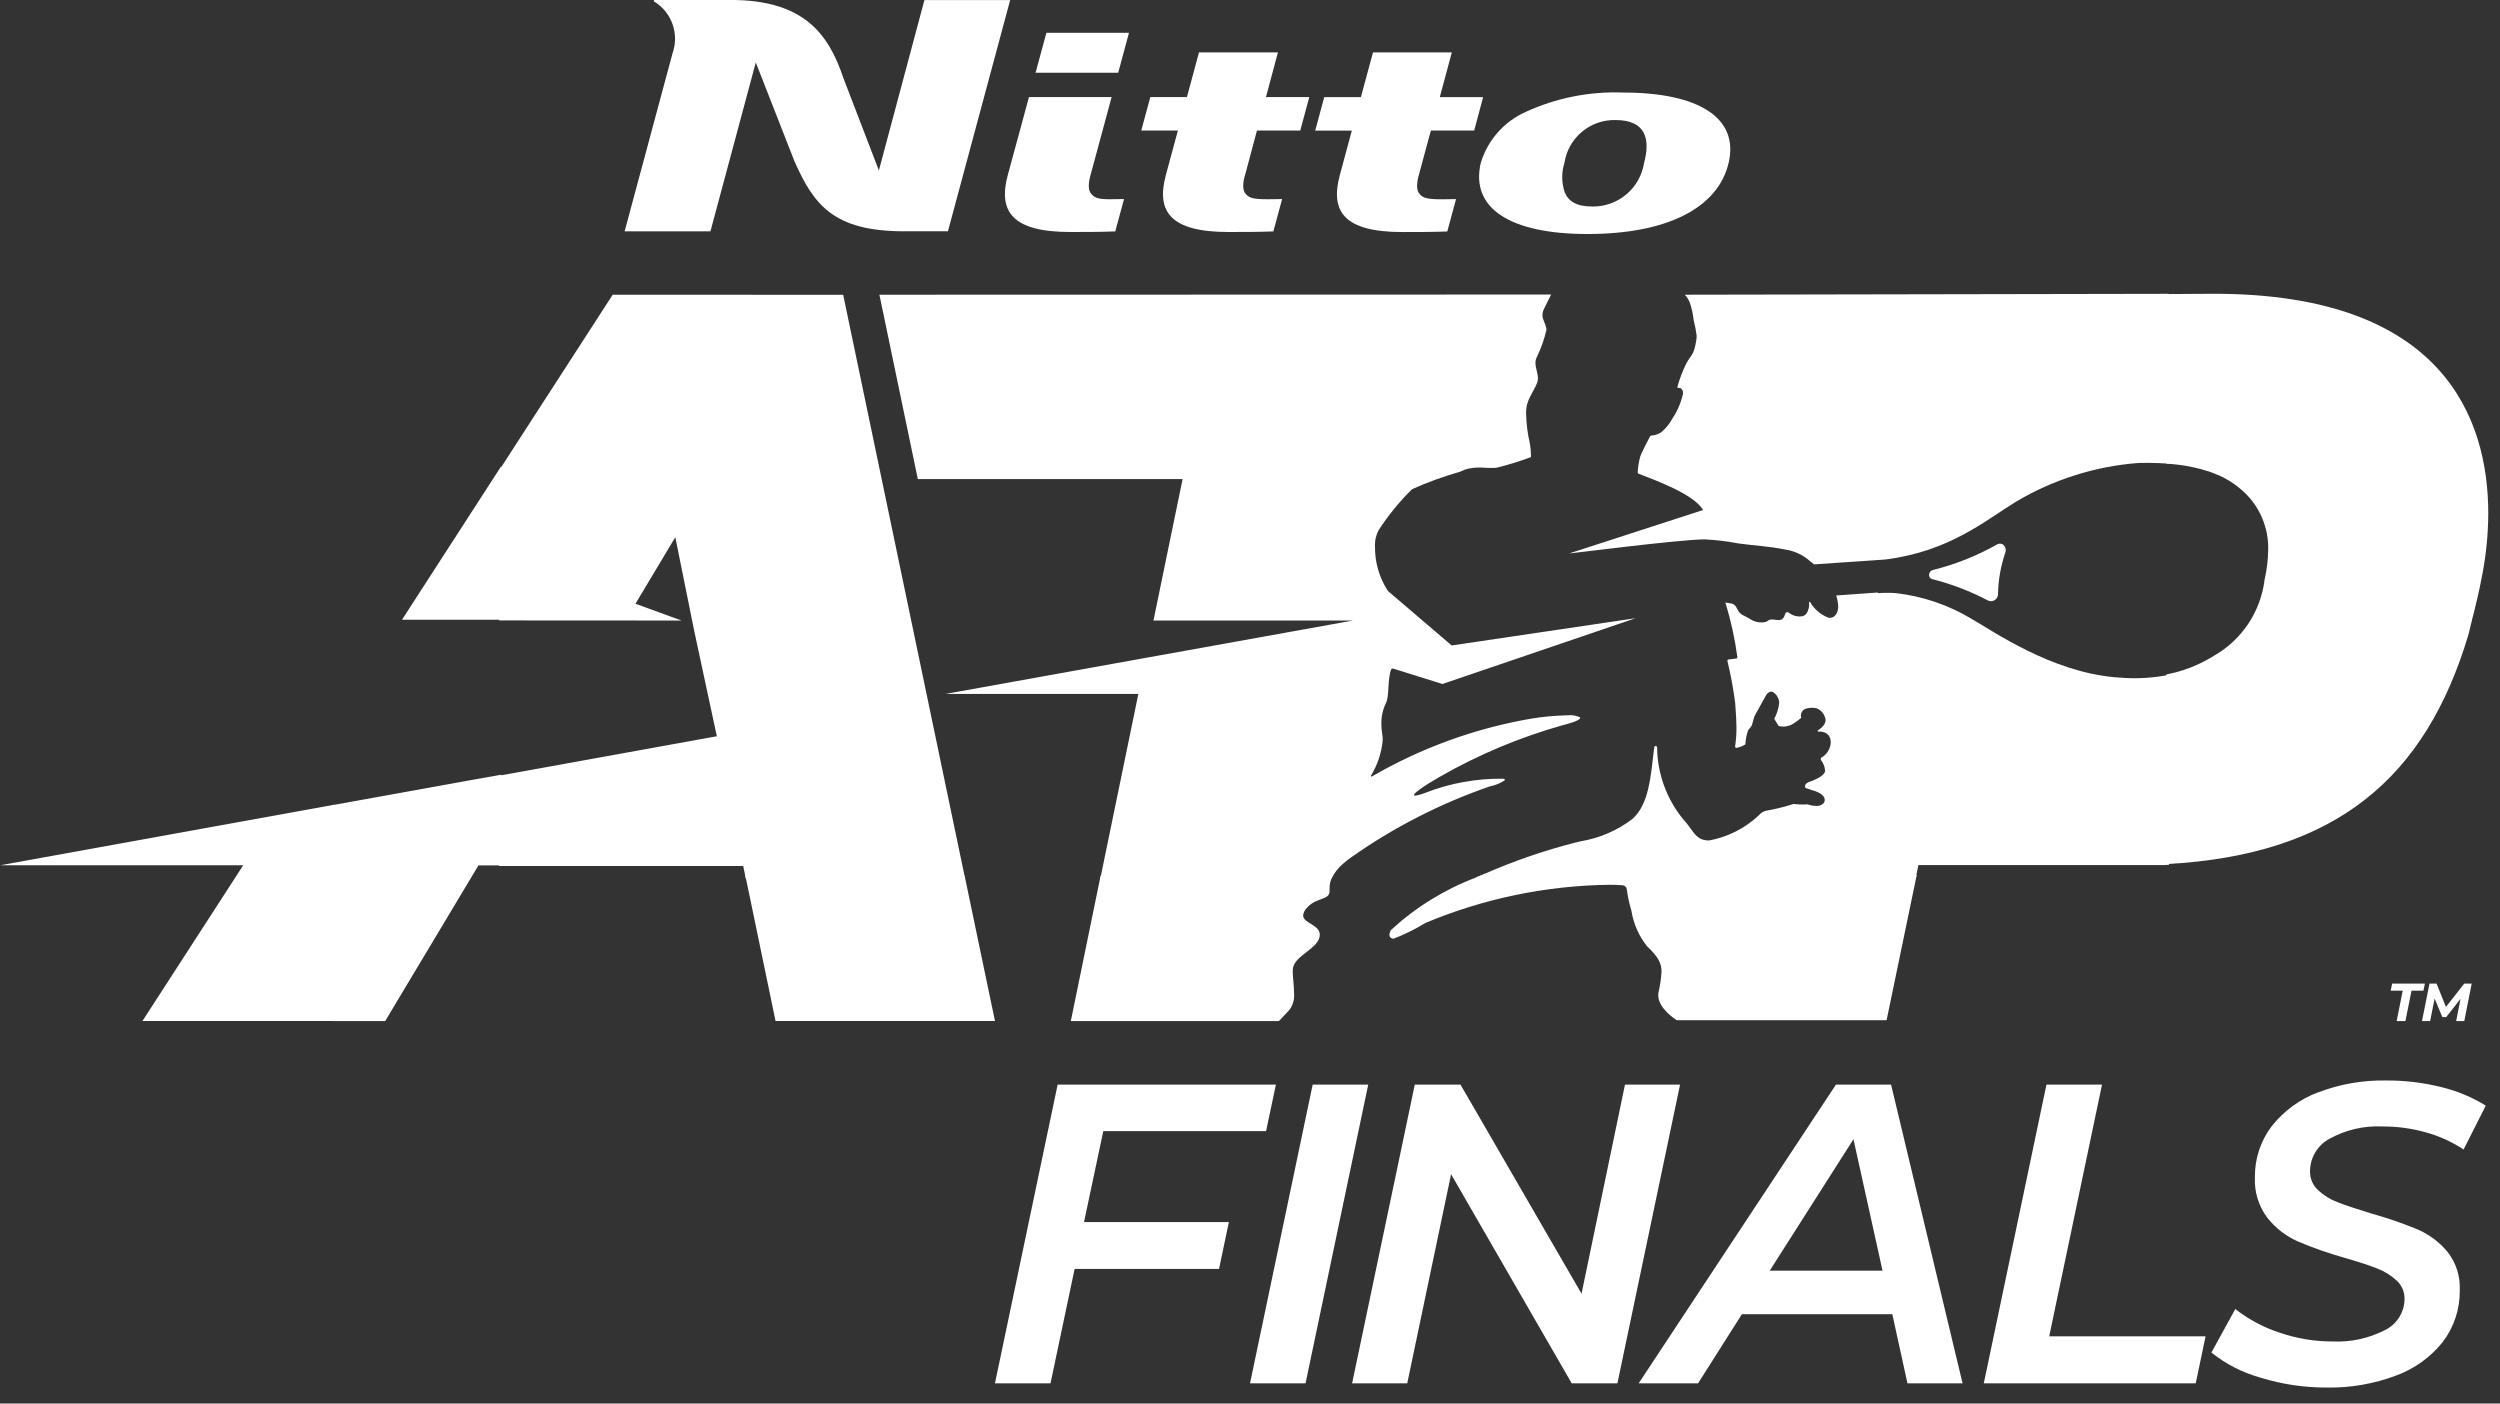 <svg viewBox="0 0 114 64" fill="none" xmlns="http://www.w3.org/2000/svg">
    <rect x="0" y="0" width="114" height="64" fill="#333333" stroke="none"/>
    <g clip-path="url(#clip0_289_14517)">
        <path d="M51.481 1.496H47.716L47.222 3.317H50.99L51.481 1.496Z" fill="#ffffff"></path>
        <path
            d="M57.317 5.952H59.292L59.704 4.426H57.728L58.274 2.388H54.674L54.124 4.426H52.454L52.042 5.952H53.712L53.161 7.989C52.721 9.633 53.349 10.579 56.014 10.579C56.689 10.579 57.379 10.579 58.065 10.553L58.465 9.077L57.812 9.086C57.112 9.086 56.966 9.017 56.812 8.853C56.572 8.592 56.751 8.053 56.812 7.846L57.317 5.952Z"
            fill="#ffffff"></path>
        <path
            d="M29.826 6.10352e-05L29.811 0.058C30.206 0.292 30.507 0.656 30.663 1.088C30.82 1.519 30.822 1.991 30.669 2.424L28.483 10.549H32.396L34.464 2.849L36.233 7.368C37.118 9.355 38.021 10.547 41.233 10.547H43.226L46.064 0.002H42.154L40.077 7.772L38.463 3.572C37.787 1.549 36.663 -0.002 33.317 -0.002L29.826 6.10352e-05Z"
            fill="#ffffff"></path>
        <path
            d="M50.69 4.425H46.921L45.953 7.989C45.513 9.633 46.139 10.579 48.805 10.579C49.481 10.579 50.17 10.579 50.856 10.552L51.256 9.076L50.614 9.086C50.061 9.086 49.923 9.017 49.771 8.853C49.53 8.592 49.709 8.053 49.766 7.847L50.69 4.425Z"
            fill="#ffffff"></path>
        <path
            d="M65.248 5.952H67.223L67.631 4.428H65.655L66.203 2.39H62.608L62.057 4.428H60.386L59.974 5.954H61.644L61.094 7.991C60.653 9.635 61.279 10.581 63.945 10.581C64.621 10.581 65.312 10.581 65.996 10.555L66.396 9.079L65.741 9.088C65.041 9.088 64.895 9.019 64.741 8.855C64.5 8.594 64.68 8.055 64.735 7.848L65.248 5.952Z"
            fill="#ffffff"></path>
        <path
            d="M74.005 4.22C72.474 4.162 70.952 4.467 69.561 5.108C69.074 5.327 68.64 5.648 68.288 6.049C67.937 6.451 67.675 6.923 67.522 7.434C67.041 9.501 68.867 10.671 72.39 10.671C75.99 10.671 78.342 9.501 78.827 7.421C79.3 5.389 77.49 4.22 74.005 4.22ZM74.969 7.435C74.881 7.99 74.596 8.496 74.167 8.86C73.738 9.223 73.193 9.421 72.631 9.418C71.882 9.418 71.525 9.188 71.348 8.76C71.203 8.326 71.2 7.857 71.34 7.421C71.425 6.869 71.709 6.367 72.138 6.009C72.566 5.65 73.111 5.46 73.669 5.474C75.057 5.474 75.261 6.35 74.969 7.434"
            fill="#ffffff"></path>
        <path
            d="M98.798 13.409V21.146C99.487 21.18 100.167 21.311 100.82 21.533L100.851 21.544L100.903 21.564L100.923 21.572L100.953 21.583L100.981 21.594L100.999 21.601L101.037 21.617L101.051 21.623L101.094 21.641L101.137 21.66H101.143L101.189 21.68H101.194C101.547 21.839 101.875 22.047 102.17 22.298L102.207 22.33L102.243 22.363C102.631 22.702 102.939 23.123 103.143 23.596C103.348 24.069 103.446 24.581 103.428 25.096C103.421 25.545 103.367 25.992 103.266 26.429C103.179 27.149 102.924 27.839 102.522 28.443C102.12 29.047 101.581 29.548 100.95 29.906L100.908 29.933L100.89 29.944L100.863 29.96L100.828 29.981L100.817 29.987C100.189 30.359 99.501 30.619 98.784 30.755V39.403C106.565 38.985 110.616 35.43 112.555 28.958V28.952L112.579 28.874V28.863C112.587 28.839 112.593 28.814 112.6 28.789V28.774C112.608 28.75 112.614 28.725 112.621 28.701V28.687L112.642 28.615C112.643 28.609 112.643 28.603 112.642 28.597L112.663 28.525V28.509C112.67 28.485 112.677 28.462 112.683 28.437C112.683 28.431 112.683 28.423 112.688 28.417L112.708 28.346V28.333L112.729 28.257V28.243C112.775 28.074 112.818 27.903 112.861 27.731V27.714C112.867 27.692 112.872 27.67 112.877 27.648C112.882 27.626 112.877 27.63 112.884 27.621C112.891 27.612 112.894 27.58 112.899 27.56L112.908 27.527C112.908 27.507 112.917 27.487 112.922 27.468C112.927 27.449 112.922 27.445 112.93 27.434C112.938 27.423 112.939 27.396 112.944 27.377C112.949 27.358 112.95 27.351 112.953 27.337C112.956 27.323 112.961 27.302 112.966 27.284L112.975 27.242L112.986 27.19L112.997 27.144C112.997 27.127 113.004 27.11 113.007 27.094C113.01 27.078 113.014 27.064 113.017 27.049C113.02 27.034 113.025 27.015 113.028 27L113.04 26.95L113.05 26.903C113.05 26.887 113.057 26.87 113.06 26.856C113.063 26.842 113.068 26.822 113.07 26.806L113.081 26.759C113.081 26.742 113.088 26.726 113.091 26.71L113.101 26.661L113.11 26.613C113.11 26.595 113.118 26.578 113.121 26.56C113.124 26.542 113.127 26.53 113.129 26.515C113.131 26.5 113.137 26.478 113.141 26.46C113.145 26.442 113.146 26.432 113.149 26.417C113.152 26.402 113.159 26.37 113.163 26.348L113.169 26.32L113.189 26.22C113.369 25.295 113.461 24.355 113.465 23.412C113.465 19.084 111.413 13.396 100.965 13.396L98.798 13.409Z"
            fill="#ffffff"></path>
        <path
            d="M21.353 35.594L15.142 36.717V46.561H17.564L21.818 39.461H22.856V35.327L21.353 35.594ZM18.332 28.259H22.855V21.259L18.332 28.259Z"
            fill="#ffffff"></path>
        <path d="M0 39.457H11.09L6.496 46.557H15.244V36.695L0 39.457Z" fill="#ffffff"></path>
        <path
            d="M85.63 27.019C85.537 27.027 84.43 27.103 83.73 27.154C83.783 27.318 83.814 27.488 83.824 27.66V27.674V27.689C83.8 28.021 83.624 28.189 83.415 28.173H83.391C83.037 28.042 82.74 27.793 82.55 27.468V27.463C82.538 27.444 82.513 27.434 82.5 27.45C82.496 27.458 82.494 27.466 82.494 27.475C82.494 27.513 82.494 27.552 82.494 27.589C82.494 27.606 82.494 27.623 82.494 27.639C82.484 27.739 82.425 28.033 82.216 28.093L82.189 28.1C82.081 28.118 81.971 28.113 81.865 28.086C81.758 28.058 81.659 28.009 81.574 27.941C81.561 27.929 81.546 27.92 81.529 27.916C81.512 27.912 81.495 27.912 81.478 27.916C81.461 27.921 81.446 27.93 81.433 27.942C81.421 27.955 81.412 27.97 81.408 27.987C81.348 28.159 81.308 28.275 81.088 28.275C81.062 28.275 81.033 28.275 81.002 28.27C80.971 28.265 80.926 28.26 80.881 28.251H80.851C80.606 28.232 80.651 28.335 80.482 28.367C80.243 28.411 79.998 28.359 79.797 28.223C79.703 28.17 79.606 28.112 79.497 28.061C79.152 27.902 79.266 27.575 78.924 27.515C78.858 27.504 78.743 27.482 78.678 27.475C78.927 28.288 79.11 29.121 79.224 29.964V29.97C79.224 29.985 79.219 29.999 79.209 30.01C79.2 30.021 79.186 30.028 79.172 30.03L78.821 30.072C78.807 30.073 78.795 30.079 78.785 30.089C78.776 30.099 78.77 30.111 78.77 30.125V30.137C78.922 30.768 79.04 31.406 79.124 32.05C79.165 32.579 79.183 32.931 79.183 33.213C79.182 33.489 79.161 33.765 79.121 34.038C79.12 34.049 79.121 34.061 79.126 34.071C79.131 34.081 79.139 34.09 79.149 34.096C79.159 34.102 79.17 34.104 79.181 34.103H79.188C79.33 34.076 79.466 34.022 79.588 33.945C79.599 33.725 79.642 33.508 79.714 33.301C79.749 33.252 79.787 33.206 79.827 33.162C79.856 33.13 79.878 33.093 79.891 33.052L79.981 32.731C79.995 32.683 80.014 32.636 80.039 32.593L80.518 31.729C80.556 31.651 80.619 31.588 80.697 31.551C80.731 31.538 80.769 31.536 80.805 31.543H80.823C80.911 31.592 80.985 31.663 81.038 31.748C81.092 31.833 81.124 31.93 81.132 32.03V32.045C81.105 32.302 81.028 32.551 80.905 32.778L81.105 33.104C81.174 33.123 81.245 33.132 81.316 33.131C81.372 33.131 81.428 33.126 81.483 33.115C81.608 33.09 81.727 33.038 81.83 32.962C81.936 32.892 82.039 32.815 82.136 32.733C82.121 32.688 82.116 32.64 82.121 32.592C82.127 32.545 82.142 32.499 82.167 32.458C82.192 32.417 82.225 32.382 82.264 32.355C82.304 32.329 82.349 32.311 82.396 32.303C82.542 32.266 82.694 32.264 82.841 32.298C82.948 32.343 83.042 32.415 83.113 32.506C83.184 32.598 83.23 32.707 83.247 32.822C83.247 32.97 83.156 33.136 82.899 33.304C82.894 33.307 82.89 33.312 82.888 33.317C82.885 33.323 82.884 33.329 82.885 33.335C82.886 33.339 82.887 33.343 82.89 33.347C82.893 33.351 82.896 33.355 82.901 33.358C82.906 33.36 82.911 33.361 82.916 33.361H82.937C83.045 33.353 83.153 33.374 83.25 33.421L83.259 33.426C83.643 33.638 83.498 34.304 83.068 34.535C83.055 34.542 83.043 34.553 83.036 34.567C83.028 34.58 83.024 34.596 83.025 34.611C83.025 34.63 83.031 34.648 83.041 34.664C83.144 34.796 83.206 34.955 83.221 35.122C83.221 35.137 83.221 35.152 83.221 35.166C83.221 35.18 83.212 35.417 82.469 35.666C82.469 35.666 82.311 35.73 82.309 35.849C82.309 35.877 82.316 35.905 82.33 35.93C82.422 35.963 82.522 35.999 82.64 36.036C82.64 36.036 83.21 36.166 83.207 36.477C83.207 36.509 83.201 36.54 83.19 36.57C83.176 36.601 83.156 36.628 83.131 36.651C83.044 36.722 82.934 36.758 82.822 36.751C82.689 36.748 82.557 36.723 82.432 36.679C82.432 36.679 82.325 36.686 82.19 36.686C82.056 36.688 81.922 36.679 81.79 36.659C81.386 36.789 80.973 36.892 80.555 36.966C80.418 36.994 80.294 37.068 80.205 37.176C79.574 37.771 78.785 38.17 77.932 38.326C77.475 38.331 77.305 38.08 77.075 37.758C76.977 37.617 76.869 37.483 76.752 37.358C75.995 36.431 75.576 35.273 75.564 34.076C75.562 34.06 75.554 34.045 75.542 34.034C75.53 34.023 75.514 34.018 75.498 34.018C75.482 34.018 75.467 34.024 75.455 34.033C75.442 34.044 75.434 34.06 75.432 34.077C75.271 35.446 75.191 36.677 74.432 37.35C73.74 37.875 72.929 38.223 72.072 38.364L72.009 38.379L71.978 38.387L71.947 38.395L71.87 38.414H71.861C70.45 38.774 69.07 39.247 67.735 39.829H67.726L67.654 39.86L67.637 39.868L67.606 39.882L67.57 39.898L67.548 39.907L67.488 39.934H67.481L67.281 40.025H87.36L87.48 39.446H97.919H97.983H98.031H98.093H98.142H98.202H98.252H98.308H98.363H98.412H98.473H98.516H98.582H98.614H98.692H98.705L98.905 39.435V30.772C98.23 30.907 97.541 30.954 96.854 30.912C96.709 30.904 96.563 30.895 96.415 30.881C93.515 30.615 90.915 28.803 89.892 28.212C88.837 27.58 87.658 27.182 86.436 27.045C86.395 27.045 86.326 27.037 86.244 27.035C86.178 27.035 86.102 27.035 86.025 27.035C85.894 27.035 85.754 27.035 85.637 27.048M91.137 24.798C91.112 24.804 91.088 24.813 91.065 24.826C90.147 25.347 89.162 25.739 88.138 25.992C88.091 26.004 88.048 26.032 88.017 26.07C87.986 26.108 87.968 26.155 87.966 26.204C87.962 26.247 87.973 26.29 87.996 26.326C88.02 26.363 88.055 26.39 88.096 26.404C88.986 26.629 89.847 26.959 90.66 27.387C90.71 27.409 90.766 27.418 90.82 27.412C90.875 27.407 90.928 27.387 90.973 27.356C91.018 27.324 91.054 27.281 91.078 27.232C91.101 27.182 91.112 27.127 91.108 27.072C91.123 26.429 91.238 25.793 91.447 25.185C91.466 25.12 91.466 25.05 91.447 24.985C91.432 24.93 91.4 24.882 91.355 24.847C91.311 24.812 91.256 24.792 91.199 24.791C91.179 24.791 91.159 24.794 91.139 24.799M27.939 13.439L22.757 21.453V28.291L31.078 28.296L28.978 27.529L30.794 24.497L31.658 28.778L32.688 33.573L22.753 35.373V39.489H33.89L34.01 40.068H44.01L38.449 13.443L27.939 13.439ZM40.101 13.439L41.852 21.844H53.927L52.598 28.296H61.698L43.123 31.642H51.909L50.175 40.059H60.72C60.846 39.798 61.026 39.568 61.248 39.383L61.266 39.367L61.272 39.362L61.283 39.353C61.41 39.244 61.529 39.153 61.617 39.092C63.563 37.721 65.694 36.632 67.945 35.857C68.182 35.811 68.407 35.719 68.608 35.586C68.635 35.553 68.621 35.527 68.572 35.51C67.341 35.489 66.118 35.711 64.972 36.161C64.858 36.205 64.742 36.241 64.623 36.269C64.593 36.276 64.563 36.28 64.532 36.281C64.409 36.281 64.503 36.167 64.761 35.981C64.961 35.835 65.267 35.644 65.645 35.427C67.419 34.41 69.312 33.615 71.281 33.063C71.89 32.91 72.112 32.785 72.043 32.708C71.861 32.625 71.659 32.594 71.46 32.619C70.912 32.63 70.365 32.68 69.824 32.77C67.262 33.211 64.799 34.105 62.551 35.411H62.546H62.537C62.532 35.411 62.528 35.409 62.524 35.407C62.52 35.404 62.516 35.401 62.514 35.397C62.512 35.393 62.511 35.389 62.511 35.385C62.511 35.381 62.512 35.377 62.514 35.374C62.815 34.881 62.999 34.326 63.052 33.751C63.053 33.657 63.045 33.563 63.029 33.471C63.004 33.323 62.992 33.174 62.991 33.024C62.982 32.689 63.054 32.357 63.2 32.056C63.361 31.756 63.263 30.944 63.439 30.525C63.444 30.513 63.452 30.502 63.464 30.496C63.475 30.489 63.487 30.485 63.5 30.485C63.507 30.484 63.515 30.484 63.522 30.485L65.776 31.19L74.582 28.19L66.197 29.433L63.288 26.947C62.9 26.352 62.696 25.657 62.7 24.947C62.683 24.671 62.745 24.395 62.88 24.153C63.316 23.485 63.822 22.866 64.39 22.307C65.103 21.988 65.838 21.721 66.59 21.507C66.713 21.444 66.843 21.396 66.977 21.365H66.984C67.132 21.333 67.283 21.317 67.435 21.318H67.513C67.59 21.318 67.665 21.324 67.738 21.329C67.877 21.34 68.016 21.342 68.155 21.336C68.192 21.336 68.229 21.329 68.265 21.323C68.784 21.196 69.295 21.037 69.795 20.849L69.815 20.818C69.811 20.624 69.795 20.43 69.765 20.238C69.661 19.792 69.602 19.337 69.59 18.879C69.59 18.79 69.59 18.705 69.601 18.627C69.651 18.105 70.101 17.648 70.129 17.3C70.129 17.283 70.129 17.267 70.129 17.251C70.129 17.017 70.018 16.78 70.017 16.551C70.015 16.45 70.04 16.349 70.09 16.261C70.278 15.869 70.423 15.458 70.521 15.035C70.484 14.745 70.338 14.593 70.336 14.372C70.337 14.276 70.359 14.182 70.401 14.096C70.501 13.883 70.66 13.581 70.731 13.431L40.101 13.439ZM76.829 13.439C76.923 13.542 76.998 13.66 77.051 13.789C77.142 14.049 77.202 14.319 77.23 14.594C77.292 14.83 77.338 15.07 77.368 15.312C77.368 15.381 77.362 15.45 77.35 15.519C77.237 16.236 77.108 16.167 76.888 16.589C76.72 16.928 76.586 17.284 76.488 17.65C76.487 17.654 76.487 17.659 76.488 17.663C76.489 17.668 76.491 17.672 76.494 17.675C76.497 17.679 76.5 17.682 76.505 17.684C76.509 17.686 76.513 17.686 76.518 17.686H76.539C76.585 17.685 76.63 17.697 76.669 17.722C76.695 17.749 76.716 17.781 76.729 17.817C76.742 17.852 76.748 17.89 76.746 17.928V17.943C76.662 18.34 76.503 18.718 76.279 19.056C76.144 19.311 75.96 19.538 75.738 19.722C75.394 19.922 75.287 19.807 75.238 19.908C75.189 20.009 74.838 20.659 74.79 20.836C74.729 21.063 74.692 21.296 74.679 21.531V21.537C74.679 21.552 74.683 21.566 74.692 21.578C74.7 21.59 74.712 21.599 74.726 21.604C75.419 21.876 77.226 22.518 77.662 23.256L71.55 25.239C72.405 25.139 73.344 25.022 74.175 24.926C75.314 24.796 77.155 24.59 77.748 24.596C78.26 24.622 78.769 24.684 79.272 24.781C79.988 24.881 80.625 24.902 81.401 25.058C81.822 25.119 82.216 25.303 82.535 25.586C82.569 25.609 82.723 25.735 82.723 25.735C83.667 25.669 85.123 25.576 85.434 25.551C85.591 25.538 85.914 25.52 85.976 25.513C88.918 25.139 90.529 23.731 91.933 22.876C93.626 21.869 95.529 21.266 97.493 21.113C97.637 21.113 97.778 21.107 97.917 21.107C98.256 21.107 98.579 21.119 98.886 21.142V13.398L76.829 13.439Z"
            fill="#ffffff"></path>
        <path
            d="M33.989 39.93L35.365 46.559H45.371L43.986 39.93H33.989ZM50.189 39.93L48.829 46.56H58.32C58.453 46.414 58.607 46.249 58.791 46.06C58.959 45.838 59.037 45.561 59.009 45.284C59.009 44.934 58.948 44.56 58.949 44.3C58.948 44.242 58.953 44.185 58.963 44.128C59.07 43.581 60.014 43.292 60.163 42.756C60.175 42.712 60.181 42.667 60.182 42.622C60.182 42.161 59.423 42.104 59.423 41.743C59.44 41.604 59.507 41.475 59.611 41.381C60.026 40.914 60.63 41.058 60.629 40.636C60.63 40.622 60.63 40.608 60.629 40.594V40.571C60.616 40.349 60.667 40.128 60.776 39.934L50.189 39.93ZM67.507 39.93L67.407 39.975H67.397L67.365 39.989L67.343 39.998L67.322 40.008L67.298 40.019H67.291C65.862 40.563 64.55 41.375 63.426 42.411C63.421 42.419 63.416 42.427 63.411 42.435L63.405 42.446V42.451V42.457L63.399 42.466L63.394 42.474L63.388 42.485V42.495V42.505C63.388 42.513 63.382 42.52 63.38 42.526C63.377 42.533 63.374 42.541 63.372 42.548C63.352 42.597 63.352 42.653 63.372 42.702C63.374 42.707 63.377 42.712 63.38 42.717C63.383 42.722 63.386 42.727 63.389 42.731L63.394 42.738C63.42 42.769 63.455 42.79 63.494 42.798C63.511 42.802 63.528 42.804 63.545 42.804C64.049 42.612 64.533 42.373 64.992 42.089C67.652 40.974 70.501 40.383 73.385 40.346C73.625 40.346 73.829 40.354 73.993 40.367C74.041 40.371 74.087 40.392 74.121 40.427C74.156 40.461 74.177 40.507 74.181 40.555C74.225 40.887 74.297 41.215 74.394 41.536C74.488 42.127 74.734 42.684 75.107 43.153C75.607 43.624 75.766 43.915 75.766 44.306C75.746 44.625 75.7 44.941 75.627 45.252C75.619 45.294 75.615 45.336 75.615 45.378C75.615 45.999 76.43 46.497 76.453 46.521H86.029L87.404 39.893L67.507 39.93Z"
            fill="#ffffff"></path>
        <path
            d="M48.228 49.459L45.37 63.079H47.903L49.003 57.864H55.588L56.037 55.725H49.432L50.31 51.58H57.733L58.181 49.459H48.228ZM59.858 49.459L57.001 63.079H59.533L62.391 49.459H59.858ZM74.099 49.459L72.118 58.992L66.599 49.459H64.514L61.656 63.079H64.17L66.17 53.545L71.67 63.079H73.754L76.611 49.459H74.099ZM84.518 51.95L85.843 57.942H80.7L84.518 51.95ZM83.718 49.459L74.724 63.079H77.432L79.432 59.926H86.289L86.98 63.079H89.493L86.233 49.459H83.718ZM93.318 49.459L90.461 63.079H100.125L100.574 60.938H93.444L95.852 49.459H93.318ZM105.705 49.809C104.876 50.121 104.147 50.652 103.596 51.347C103.088 52.011 102.817 52.826 102.824 53.662V53.698C102.794 54.356 102.994 55.004 103.39 55.53C103.76 55.997 104.237 56.368 104.782 56.61C105.478 56.904 106.191 57.154 106.918 57.358C107.553 57.541 108.048 57.703 108.403 57.844C108.733 57.971 109.035 58.159 109.294 58.399C109.408 58.505 109.498 58.634 109.559 58.777C109.62 58.92 109.65 59.074 109.647 59.23V59.245C109.643 59.541 109.556 59.829 109.397 60.078C109.239 60.327 109.013 60.528 108.747 60.656C108.008 61.033 107.184 61.21 106.356 61.171C105.54 61.171 104.729 61.035 103.956 60.771C103.223 60.532 102.537 60.167 101.93 59.691L100.84 61.676C101.504 62.207 102.269 62.598 103.088 62.824C104.065 63.125 105.081 63.276 106.103 63.272C107.178 63.291 108.247 63.106 109.254 62.728C110.095 62.422 110.835 61.889 111.393 61.19C111.902 60.519 112.174 59.697 112.165 58.855V58.822C112.194 58.195 111.995 57.579 111.607 57.086C111.235 56.636 110.761 56.283 110.224 56.054C109.539 55.772 108.838 55.532 108.124 55.334C107.45 55.127 106.938 54.956 106.589 54.819C106.258 54.695 105.956 54.507 105.698 54.265C105.581 54.155 105.488 54.022 105.426 53.874C105.364 53.726 105.333 53.566 105.337 53.406V53.39C105.342 53.087 105.428 52.791 105.586 52.532C105.744 52.274 105.969 52.063 106.237 51.921C106.974 51.517 107.809 51.325 108.648 51.367C109.319 51.364 109.987 51.456 110.632 51.639C111.238 51.807 111.814 52.07 112.339 52.417L113.352 50.417C112.723 50.028 112.035 49.742 111.315 49.57C110.494 49.365 109.65 49.265 108.804 49.27C107.745 49.251 106.693 49.435 105.704 49.814"
            fill="#ffffff"></path>
        <path
            d="M109.082 44.852L109.016 45.174H109.564L109.287 46.562H109.687L109.965 45.174H110.509L110.575 44.852H109.082ZM112.37 44.852L111.534 45.916L111.107 44.852H110.785L110.443 46.561H110.814L111.019 45.535L111.371 46.38H111.547L112.2 45.546L112 46.562H112.371L112.709 44.853L112.37 44.852Z"
            fill="#ffffff"></path>
    </g>
    <defs>
        <clipPath id="clip0_289_14517">
            <rect width="113.51" height="63.274" fill="white"></rect>
        </clipPath>
    </defs>
</svg>